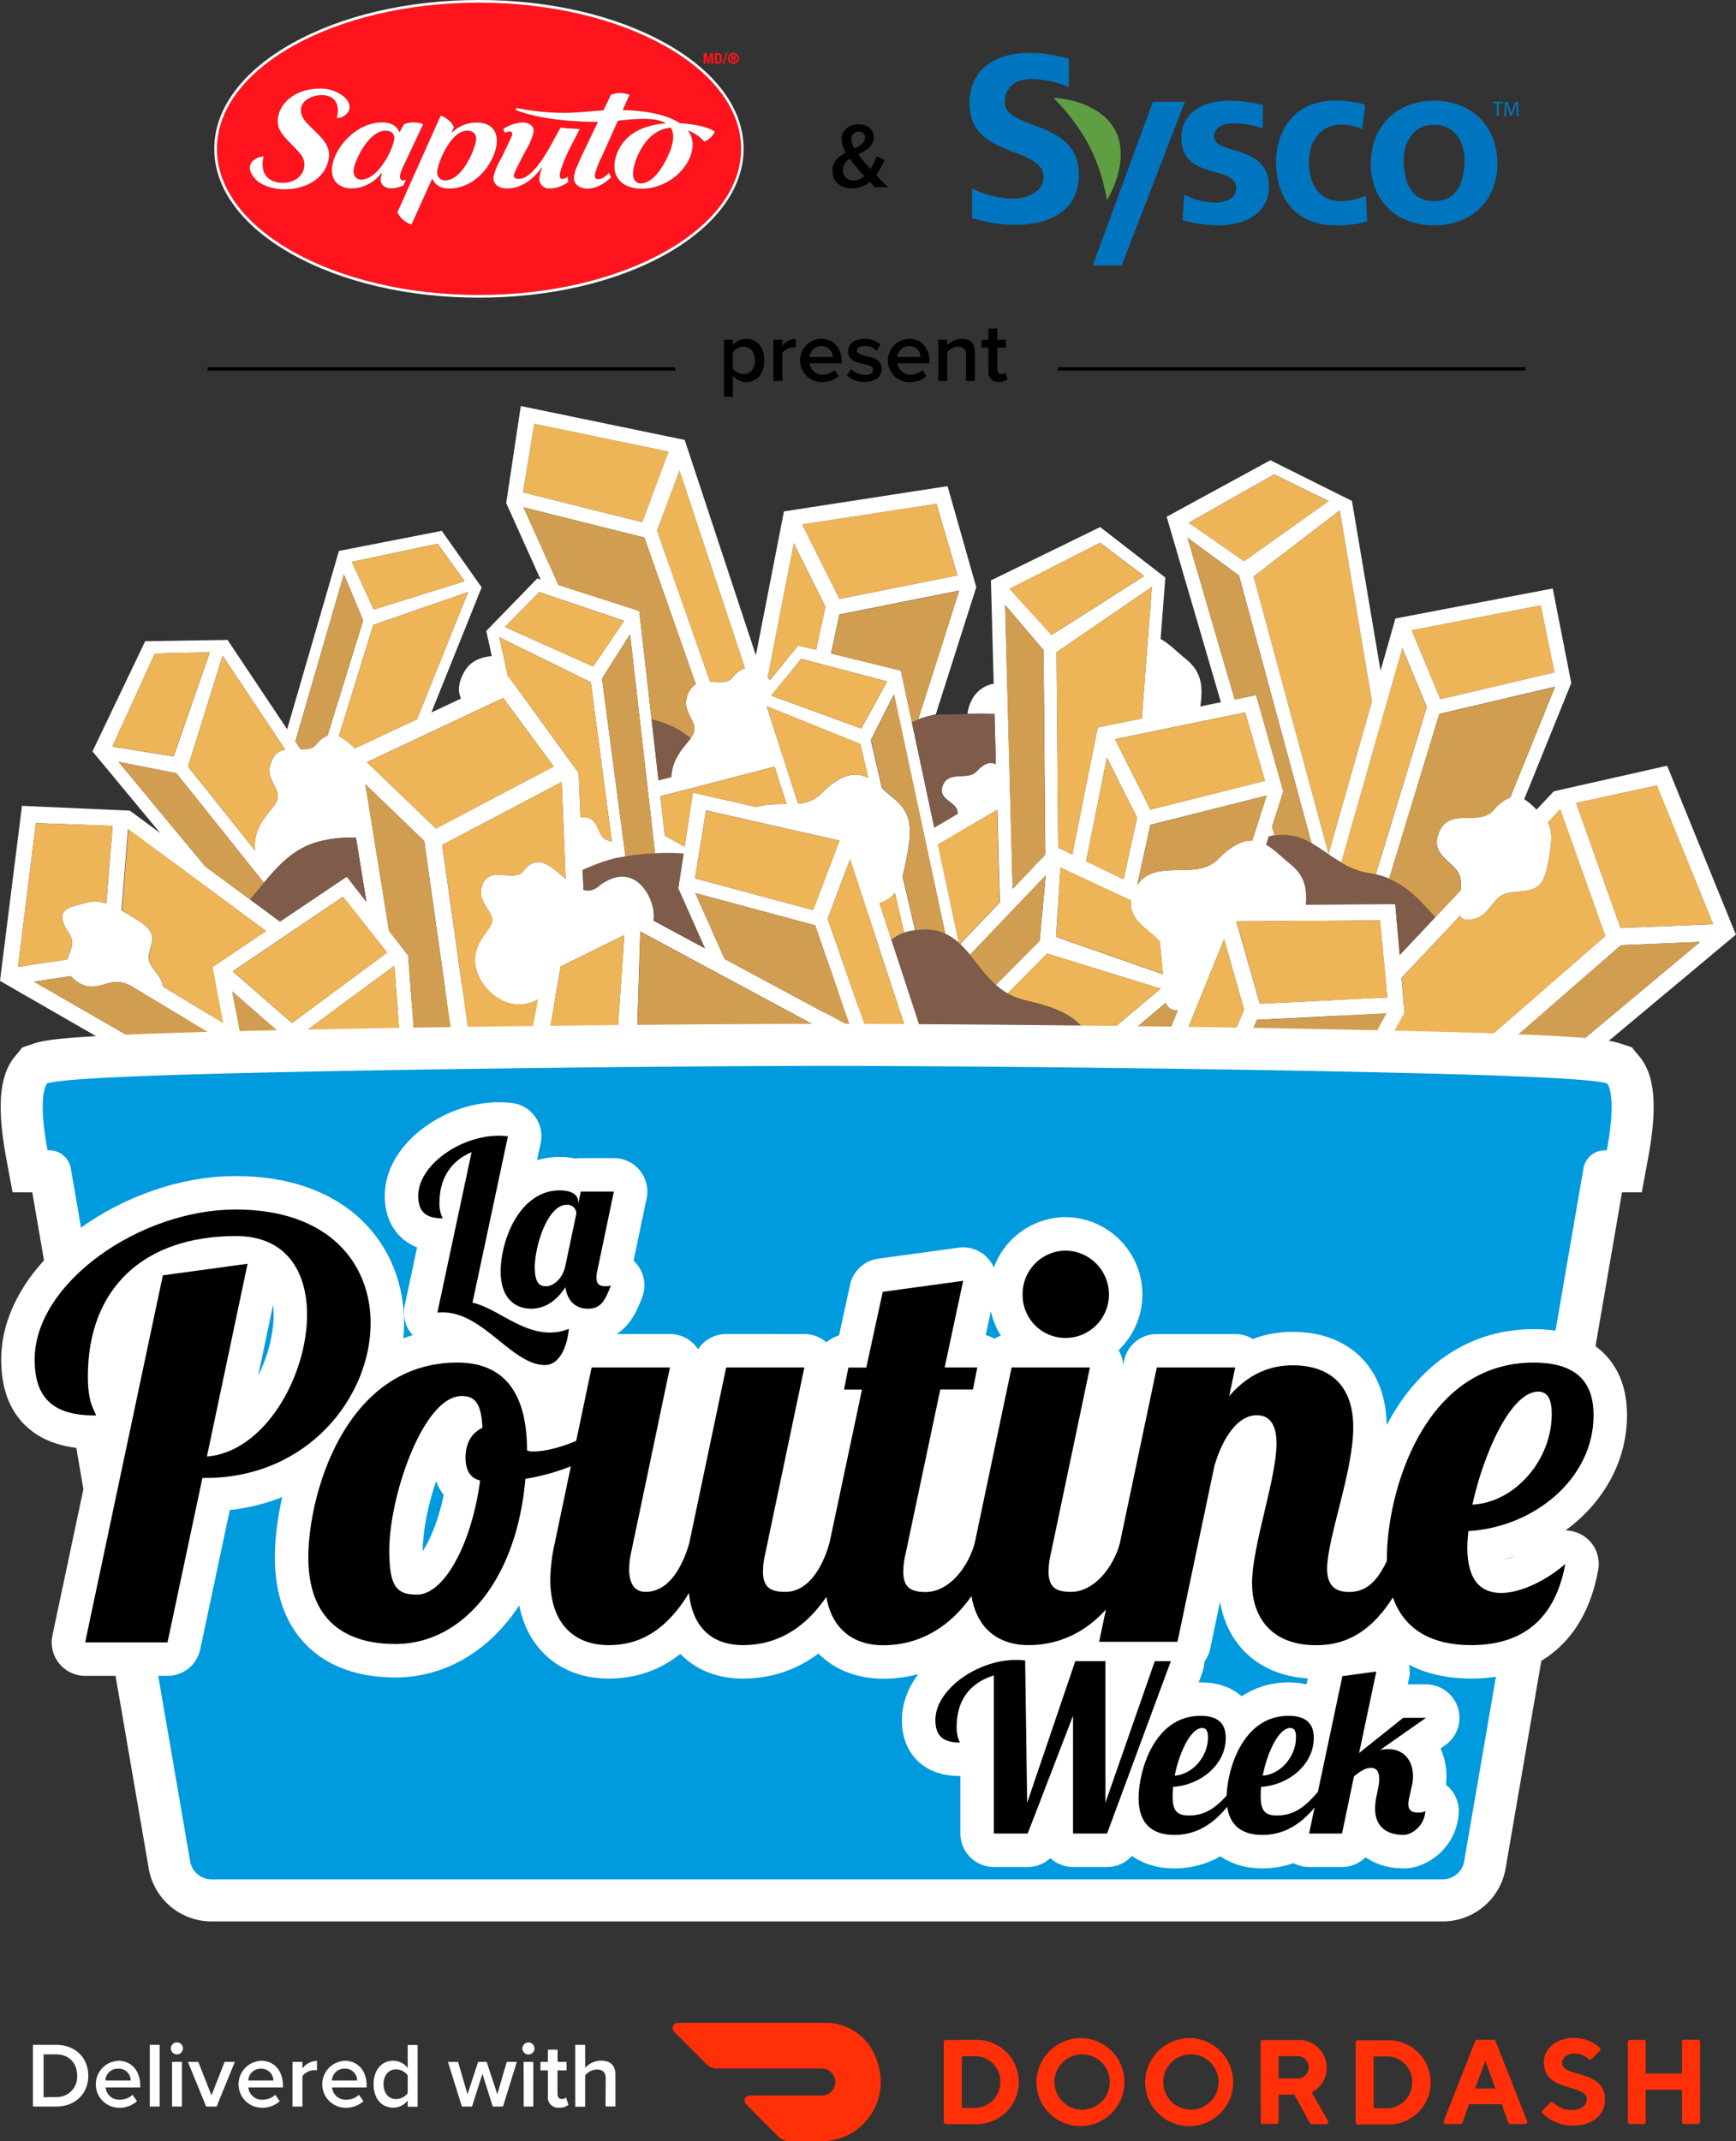 <svg xmlns="http://www.w3.org/2000/svg" viewBox="0 0 527.04 650"><rect x="0" y="0" width="527.04" height="650" fill="#333333" stroke="none"/><defs><style>.cls-1{isolation:isolate;}.cls-2{fill:#b68400;}.cls-3{fill:#fff;}.cls-16,.cls-4{fill:none;}.cls-5{fill:#edb458;}.cls-6{fill:#7f5b49;}.cls-7{fill:#d19d50;}.cls-8{fill:#4197cb;stroke-width:25.53px;}.cls-11,.cls-8{stroke:#fff;}.cls-16,.cls-8{stroke-miterlimit:10;}.cls-10,.cls-9{fill:#009ade;}.cls-10{mix-blend-mode:multiply;opacity:0.3;}.cls-11{stroke-linecap:round;stroke-linejoin:round;stroke-width:20.31px;}.cls-12{fill:#0075bf;}.cls-13{fill:#5f9e43;}.cls-14{fill:#ff141e;}.cls-15{fill:#ff3008;}.cls-16{stroke:#000;}</style></defs><g class="cls-1"><g id="Layer_2" data-name="Layer 2"><g id="logo_fr" data-name="logo fr"><path class="cls-2" d="M407,300.75c4.06,0,25,7.14,39.17,9,6.71.9,11.79,2.38,20.29,10,4.58,4.1-58.58,6.4-58.58,6.4Z"/><path class="cls-2" d="M73.63,305.74c-4.4,0-18.48,4.37-21,6.91s-7.07,7.61-7.7,10.15,26.42,2.53,26.42,2.53Z"/><path class="cls-2" d="M87.55,323.12c26-2.86,52.86-38.08,75.51-21.9,34.66,24.77,13.21,30.47,13.21,30.47l-88.72-8.57"/><path class="cls-3" d="M249.93,305.77c2.66,2.23-7.16,5.9-3.26,7.88s5.54-.66,8.14-.34,4.23,5.25,9.11,3.29,8.58-3.28,5.87-8.21c-3.26-5.91-8.77-.25-11.07-4.27C255.14,297.89,244.07,300.84,249.93,305.77Z"/><polygon class="cls-4" points="209.05 371.4 209.93 372.05 210.16 371.81 209.05 371.4"/><polygon class="cls-5" points="290.66 174.69 284.27 152.92 243.51 159.2 254.78 181.85 290.66 174.69"/><path class="cls-5" d="M233.83,206.41,242.29,196l5.48,1.35,2.83-13.13L241,164.86l-8,40.78Z"/><polygon class="cls-5" points="213.47 356.13 213.91 354.1 213.21 353.83 213.47 356.13"/><polygon class="cls-5" points="211.11 367.06 211.67 364.47 205.81 365.08 211.11 367.06"/><polygon class="cls-5" points="203.04 137.09 162.18 128.61 158.84 149.49 195.03 158.55 203.04 137.09"/><path class="cls-5" d="M215.55,206.94c2.61.11,5.27.6,6.91-1.36a7.9,7.9,0,0,1,3.71-2.74l-19.89-60.08-6.83,18.31Z"/><polygon class="cls-5" points="403.44 152.15 386.83 144.03 360.85 158.74 377.69 170.43 403.44 152.15"/><polygon class="cls-5" points="403.35 259.27 416.53 212.93 406.74 154.93 380.56 175.02 403.35 259.27"/><polygon class="cls-5" points="471.94 204.14 467.76 183.78 428.55 191.29 437.28 212.3 471.94 204.14"/><path class="cls-5" d="M417.63,265.47l15.49-50.8-7.45-17.93-18.55,65.11a22.36,22.36,0,0,0,8.39,3.2C416.26,265.16,416.94,265.31,417.63,265.47Z"/><path class="cls-3" d="M398.69,400.81l6.05-14.94L527,283.73l-20.86-51.27-34.42,7.76-5.24,5.56a21,21,0,0,0-3.73-3.17l14.28-35.25-5.63-28.71-47.76,9.1-4.51,15.86-8.69-51.54-24.77-12.35-31.48,17.15,16.47,56.31-6.25,1.27c.95-6.53.2-10.69-4.46-14.45-2.61-2.1-4.95-4.59-7.59-6l1.43-18.66L334,160,300.84,176.2l.84,31.35a9.23,9.23,0,0,0-6.77,5.2,10.78,10.78,0,0,0-1.17,3.93c2.73-.06,5.51-.07,8.19.06l.41,15.22c-1.55-.73-3.3-.59-5.82,2.16-2.68,2.91-8.25-.21-10.17,4s3,5,4.17,7.55a3.61,3.61,0,0,1,.26,1.32l-7.15,4.2-6.8-32-3.33-15.62-21.22-5.22,2.55-11.81,36.38-7.25-12.47,39.13a27.24,27.24,0,0,1,5.34-1.51l12.31-38.65-8.72-30.68L238,155.25l-8.52,43.68-21.61-65.38-49.76-10.29-4.43,29.45,10.44,23.2-1-.32-15.49,15.95,1.67,7.63c-3.58.37-6.78,1.54-8.74,5.49-1.54,3.1-1.48,5.45-.61,7.41l-9,4.24,15.28-38-12.11-17.16-31.22,6.1L87.18,221.38l-18.1-27.12-25,.4-16,33.44,20.56,24.79-9.22-6.81L6.67,244.63,0,297.76l55.72,32.07-2.24,7.72,20.24,4.65,30.2,159,35.71-2.89-7-92.76,9.43,58.09,43.14,2.57-2.05-49.8,15.69,18.06,40.87-34.27,14.93,37.13,26.81,1.8,11.84,26.57-8.41,20.8L319,505.42l47.57-87.64,23.76-19.84Zm-2.2-5.75-1.95-.66,3.35-2.81ZM503,238.46l17.09,42.12L492,281.71l-13.48-37.93Zm-29.33,7.24,13.67,38.46-91.61,79.78,30.68-56.52-.92-10.58L443.29,278c.47.93,1.39,1.42,3.12,1.18,6.59-.92,6.08-7.26,11.84-8.18s9.85.43,11.5-7.84c1.26-6.36,1.85-10.3.2-13.45Zm-91.2,59-7.13-25,43.61-.28,2.24,23.39Zm-7.74,75.12-8.32,12.95-173.23-72,1.21-38Zm-52.45,76.77L314,459.18l-26.54-76.29,12.24,4.79Zm-8.88-40.78-.39-1.2,4.41-20,3.94,1.54Zm-3.11-9.48-5.45-16.65,8.4,3.29ZM315.79,423,325.94,398l10.86,4.26-15.75,36.84ZM168.2,330.9l21.6-6.26,174,72.3-5.46,8.49Zm14.15,66.2-.5-12.23,10.08,6.07-7.19,7.53Zm-.74-18-.93-22.65,25.91,19.13-11.24,11.79Zm13.93-32.15-10.2,4.31-5.05-4.54-.17-4.06,2.09-.93Zm14,5.46.93,8.14-7.17.76-1.54-11.7.31-.13Zm-9.72,9.27-3.43.36-8.76-6.47L198.36,351Zm13.7-5.52-.26-2.3.7.27Zm-1.8,8.34-.56,2.59-5.3-2Zm-2.62,6.93,1.11.41-.23.24Zm9.23-15.58,4.21,1.65.4,1-6.69,7ZM189.89,260l-7.12-54,8.51-13.44,7.58,66.49c2.93-.12,5.83-.1,8.67.06l-1.61,10.58L214,287.87l-15.59-8.38a10.29,10.29,0,0,0,.06-2.53c-.67-6.19-6.76-15.82-16.89-7.8a4.8,4.8,0,0,1-4.44,1l-.25-6a56.22,56.22,0,0,1,9.59-3.51C187.61,260.37,188.76,260.21,189.89,260Zm71.31-34.14,2.39,10.32c-3.68-1.89-7.95-1.63-14.31,4.78a11,11,0,0,1-7,3l-9.51-29.57Zm17.07,96.56L263.7,314.6l-12.43-35.72,6.8-18ZM220,291.11l-8.91-20,36.37,9.8,10.68,30.71ZM214.35,246l40.51,9.18-8,21.1L211,266.64Zm20.81-13.26,3.66,11.36c-3.17.05-6.37,0-9.12.89l-19.36-4.37-2.5,16.44-6-3.38-1.35-11.94Zm-64.94,60.66,19.33-9.51L187,320.22l-22.66,7.23Zm150.4-9,1.35-21,21.44,10c-.82,5.9,5.18,8.6,8.67,12.36l1,10ZM336.06,230l9.16,18.24-4.12,18.68-11.35-5.5Zm44.12,25.16c-2.87-.08-6.23,1.42-10.56,5.79-6.49,6.54-18.89-.58-24.36,7.71l4-18.27,35.26-8.86Zm-26.25,49.26c.47,1.41,1.53,2.3,3.6,2.36l-19.35,47.87L327.55,349l6.06-27.47ZM342.52,357l29.1-71.87,6.08,21.36L353.57,363ZM467.76,183.77l4.18,20.37-34.66,8.16-8.73-21Zm-51.23,29.15-13.18,46.35L380.56,175l26.18-20.09ZM386.83,144l16.61,8.12-25.75,18.28-16.84-11.69Zm-26.29,19.26,15.63,11.47,22,81.24c3,1.73,5.84,4,9,5.85l18.55-65.11,7.45,17.93-15.49,50.8a23.55,23.55,0,0,1,4.06,1.3l15.23-50,35.14-8.27-13.61,33.6a13,13,0,0,0-5.1,3.89c-4.43,4.94-13.1-.93-16.4,6.42s4.53,8.95,6.18,13.54a10.52,10.52,0,0,1,.26,4.34l-7.63,8.1-10.83,11.5-1.35-15.44-27.15.15c.46-5.33-.57-9-4.7-12.32-2.52-2-4.8-4.43-7.34-5.88l.78-2.41c.59-.15,1.18-.3,1.74-.39l-.77-2.65,3.43-10.7L381.35,211l-6.5,1.33Zm17.49,53,6,20.78-34.77,8.74-10.74-21.38Zm-31.39,1.84-13.38,2.74-7.72,38.56-4.27-2.07L320.76,198l28.94-19.83ZM334,164.76l13.37,10.12-28.12,17.88-12.72-14Zm-28.83,18.91,11.64,13.69.54,62.05-9.91,10.4Zm-18.19,99.8a16.26,16.26,0,0,1,4.16,2.8l-6.36-29.88,18-10.57.76,28.12-12.06,12.64a35.19,35.19,0,0,1,3,3.29l23-24.13-1.86,19.86L302.32,299a21.27,21.27,0,0,0,3.59,2.58l12-12.1,34.46,10.64-20.71,17.37a21.07,21.07,0,0,1,.81,7.22c-.12,2.25-2.1,4-5.31,5.45l-3.67,16.61-9.8-5.27.8-4,6.38-5.35a84.51,84.51,0,0,1-8.53,1.51L307.18,338l-6.06-3.26-17.31-9.31-13.14-40.08L267,274.13a8.54,8.54,0,0,0,4.68-3.06l2.8,12.1a16.63,16.63,0,0,1,3.34-.77L274,266c.12-.43.24-.86.35-1.33,2.52-11.43,3.34-17.22-3-22.29-1.24-1-2.41-2.08-3.59-3.1l-3.38-14.61,7-13.83Zm-17.67-76.61-7.84,14.3-27.33-10L243.27,200Zm15-53.94,6.38,21.77-35.88,7.16L243.51,159.2ZM241,164.86l9.61,19.32-2.83,13.13L242.29,196l-8.46,10.45-.81-.77Zm-14.82,38a7.9,7.9,0,0,0-3.71,2.74c-1.64,2-4.3,1.47-6.91,1.36l-16.1-45.87,6.83-18.31Zm-64-74.23L203,137.09l-8,21.46-36.19-9.06ZM158.93,154l36.69,9.18,15.62,44.51a6.52,6.52,0,0,0-2.74,4.11c-1.17,4.06,2.67,6.9,2.31,9.93a5.39,5.39,0,0,1-1.1,2.31c-1.83,2.54-5.33,5.71-5.85,11a7.12,7.12,0,0,0,0,.8l-3.94,1-2.11-18.54-3.73-32.85-24.53-7.87Zm4.8,25.74,25.75,8.72-9.41,13.86-26.79-12Zm-12.12,13.72,27.75,13.62,6.4,48.46a10.59,10.59,0,0,0-1.26-.46c-3.72-1-2-7.53-8.26-7l-.55-13.41-21.33-29.36-.14.07Zm1.16,18.43,15.34,20.78-35.77,18.84-20.93-20.14Zm-26.18,6.45-18.87,8.86a17.27,17.27,0,0,0-4.84-3.71l10.45-33.78,28.79-10Zm6.27-53.27,8.19,11.37-27.59,8.59-6.64-14.46Zm-28.46,9.28,5.86,14-10.84,35A8.42,8.42,0,0,0,96,226c-1.17,1.41-2.88,1.54-4.72,1.47l-1.61-2.41ZM86.59,227.53c-1.93.34-3.62,1.48-4.56,4.75-1.17,4.06,2.68,6.92,2.31,9.93s-6.25,6.32-6.94,13.35a11.35,11.35,0,0,0,.06,2.67L57.09,232.72l10.5-33.66ZM47,198.4,63.71,198l-11,31.62-18.6-3ZM36,231.28l17.55,3.45L80.14,268c4.33-5.25,9.11-10.47,16.38-12.42a39.6,39.6,0,0,1,11.56-1.28l3.16,19.49-5.95-7.66L85,279.76l-9.09-6.71L62.29,263Zm52.65,79.28-18-15.7,33.48-22.62,13.39,16.94Zm-7.9-27.95-16.29,11,3.2,16.87-18.19-11c-.32-3.81-4.93-5.9-4.24-9.69.78-4.27,3.15-6.52-4-10.82-1.62-1-3-1.83-4.36-2.55l2-24.73ZM10.9,249.87l23.29.82-1.92,23.6a9.85,9.85,0,0,0-6.27-.2c-4.52,1.38-10.32,1.43-4.95,9.44,1.89,2.83.11,5.23-.64,7.73L5.47,293.51ZM10.32,298l11.17-1.68a10.82,10.82,0,0,0,.83.83c5.81,5.06,9.47.37,14.13,1a12.2,12.2,0,0,1,3.2,1.08L68.9,316.85l3.18,16.71Zm47.56,36.49.84-2.91,6.15,3.54-.28.91Zm49.61,161.71L70.52,301l15.33,13.39,30.73,181.06Zm13.53-1.1L90.43,314.82l29.29-21.66L134.89,494Zm25.55-36.39L127.93,343.41l-4-53.35-5.81-7.48-7.19-44.47,17.86,17.19,28.8,204.05Zm33.11,2-16.76-1L134.25,256.51l36.27-19.11,1.21,29.4c-4.31-3.65-8.54-8.06-12.82-2.37-2.87,3.8-11.39-2.59-12.85,5.64-.67,3.79,3.38,6.5,3.37,9.32s-5.35,5.82-5.22,12.39,7,13.19,13.09,13.13a11.83,11.83,0,0,0,6-1.52l-5.43,28.79,16.79,6.57,2.76,67.38-1.69,1.78L177.6,410Zm2.2-52.86,46-48.23,10.35,4.05-50.5,50.95Zm17.71,20.4-9-10.32,52.06-52.52,7.11,2.78,5.83,13.07Zm60.71,5.25-15.17-37.8,12.27-10.29,18.07,49.11Zm-5-63.15,26.93,10.54,27.68,79.58-12.7,3.9ZM291.05,484.1l5.88-14.52,12.75-3.91-9.94,23.25Zm26.17,14.52L304,491.27l11.74-27.46,12.22-3.75L323.32,446l18-42,18.93,7.41L381.64,378l-23.8-12.8,23.76-55.59,39.25-2Zm56-93.24L388.69,377l103.43-90.06,24-1Z"/><polygon class="cls-5" points="520.13 280.58 503.04 238.46 478.51 243.78 491.99 281.71 520.13 280.58"/><path class="cls-5" d="M469.75,263.14c-1.65,8.27-5.74,6.92-11.5,7.84s-5.25,7.26-11.84,8.18c-1.73.24-2.65-.25-3.12-1.18l-17.76,18.86.92,10.58-30.68,56.52,91.61-79.78L473.71,245.7l-3.76,4C471.6,252.84,471,256.78,469.75,263.14Z"/><polygon class="cls-5" points="141.05 176.46 132.86 165.09 106.81 170.59 113.46 185.05 141.05 176.46"/><path class="cls-5" d="M102.88,223.51a17.27,17.27,0,0,1,4.84,3.71l18.87-8.86,15.53-38.65-28.79,10Z"/><polygon class="cls-5" points="63.71 197.97 47 198.4 34.07 226.57 52.66 229.59 63.71 197.97"/><path class="cls-5" d="M77.46,258.23a11.35,11.35,0,0,1-.06-2.67c.69-7,6.58-10.32,6.94-13.35s-3.48-5.87-2.31-9.93c.94-3.27,2.63-4.41,4.56-4.75l-19-28.47-10.5,33.66Z"/><path class="cls-5" d="M200.49,241.77l1.35,11.94,6,3.38,2.5-16.44L229.7,245c2.75-.92,6-.84,9.12-.89l-3.66-11.36Z"/><polygon class="cls-5" points="180.07 202.34 189.48 188.48 163.73 179.76 153.28 190.31 180.07 202.34"/><polygon class="cls-5" points="196.34 362.01 199.77 361.65 198.36 350.99 187.58 355.54 196.34 362.01"/><path class="cls-5" d="M154.36,205.31l21.33,29.36.55,13.41c6.23-.51,4.54,6,8.26,7a10.59,10.59,0,0,1,1.26.46l-6.4-48.46-27.75-13.62,2.61,11.9Z"/><path class="cls-5" d="M303.47,273.94l-.76-28.12-18,10.57,6.36,29.88.31.31Z"/><polygon class="cls-5" points="347.33 174.88 333.96 164.76 306.49 178.75 319.21 192.76 347.33 174.88"/><polygon class="cls-5" points="321.27 257.34 325.54 259.41 333.26 220.85 346.64 218.11 349.7 178.16 320.75 197.99 321.27 257.34"/><polygon class="cls-5" points="243.27 200.03 234.1 211.13 261.43 221.16 269.27 206.86 243.27 200.03"/><path class="cls-5" d="M232.77,214.36l9.51,29.57a11,11,0,0,0,7-3c6.36-6.41,10.63-6.67,14.31-4.78l-2.39-10.32Z"/><path class="cls-5" d="M271.68,271.07a8.54,8.54,0,0,1-4.68,3.06l3.67,11.21a12.09,12.09,0,0,1,3.81-2.17Z"/><path class="cls-5" d="M21.05,283.53c-5.37-8,.43-8.06,4.95-9.44a9.85,9.85,0,0,1,6.27.2l1.92-23.6-23.29-.82L5.47,293.51l14.94-2.25C21.16,288.76,22.94,286.36,21.05,283.53Z"/><polygon class="cls-5" points="180.68 356.42 181.61 379.07 195.35 387.34 206.59 375.56 180.68 356.42"/><path class="cls-5" d="M41.3,279c7.11,4.3,4.74,6.55,4,10.82-.69,3.79,3.92,5.88,4.24,9.69l18.19,11-3.2-16.87,16.29-11L39,251.71l-2,24.73C38.25,277.16,39.68,278,41.3,279Z"/><polygon class="cls-5" points="111.41 231.39 132.34 251.53 168.11 232.69 152.76 211.91 111.41 231.39"/><path class="cls-5" d="M177.44,406.13l-2.76-67.38-16.79-6.57,5.43-28.79a11.83,11.83,0,0,1-6,1.52c-6.06.06-13-6.57-13.09-13.13s5.22-9.56,5.22-12.39-4-5.53-3.37-9.32c1.46-8.23,10-1.84,12.85-5.64,4.28-5.69,8.51-1.28,12.82,2.37l-1.21-29.4-36.27,19.11,28.67,203.16,16.76,1L177.6,410l-1.85-2.13Z"/><polygon class="cls-5" points="104.19 272.24 70.71 294.86 88.68 310.56 117.58 289.18 104.19 272.24"/><polygon class="cls-5" points="119.72 293.16 90.43 314.82 121.02 495.08 134.89 493.96 119.72 293.16"/><polygon class="cls-5" points="338.54 224.41 349.28 245.79 384.05 237.05 378.03 216.27 338.54 224.41"/><polygon class="cls-5" points="310.33 406.36 313.28 393 304.88 389.71 310.33 406.36"/><polygon class="cls-5" points="329.75 261.44 341.1 266.94 345.22 248.26 336.06 230.02 329.75 261.44"/><path class="cls-5" d="M320.86,332.16l-6.38,5.35-.8,4,9.8,5.27,3.67-16.61A35.61,35.61,0,0,1,320.86,332.16Z"/><path class="cls-5" d="M353.1,295.71l-1-10c-3.49-3.76-9.49-6.46-8.67-12.36l-21.44-10-1.35,21Z"/><polygon class="cls-5" points="255.62 381.23 249.79 368.15 242.68 365.37 190.62 417.89 199.59 428.21 255.62 381.23"/><path class="cls-5" d="M301.12,334.73l6.06,3.26,5.15-4.32C308.79,334.14,305,334.48,301.12,334.73Z"/><path class="cls-5" d="M309.34,303.13c5.46,1.77,18.88,3,22.31,14.35l20.71-17.37L317.9,289.47l-12,12.1A18.2,18.2,0,0,0,309.34,303.13Z"/><path class="cls-6" d="M197.83,218.37l2.11,18.54,3.94-1a7.12,7.12,0,0,1,0-.8c.52-5.32,4-8.49,5.85-11-1-.74-2.05-1.46-3.08-2.15A30.4,30.4,0,0,0,197.83,218.37Z"/><path class="cls-6" d="M386.91,253.64c-.56.09-1.15.24-1.74.39l-.78,2.41c2.54,1.45,4.82,3.84,7.34,5.88,4.13,3.32,5.16,7,4.7,12.32l27.15-.15,1.35,15.44,10.83-11.5c-4.3-4.63-8.11-9.14-14.07-11.66a23.55,23.55,0,0,0-4.06-1.3c-.69-.16-1.37-.31-2.12-.42a22.36,22.36,0,0,1-8.39-3.2c-3.12-1.87-5.94-4.12-9-5.85A16.59,16.59,0,0,0,386.91,253.64Z"/><path class="cls-6" d="M276.83,219.26l6.8,32,7.15-4.2a3.61,3.61,0,0,0-.26-1.32c-1.13-2.57-6.07-3.29-4.17-7.55s7.49-1.12,10.17-4c2.52-2.75,4.27-2.89,5.82-2.16l-.41-15.22c-2.68-.13-5.46-.12-8.19-.06s-5.44.15-7.84.15a12,12,0,0,0-1.82.15,27.24,27.24,0,0,0-5.34,1.51C278.11,218.73,277.48,219,276.83,219.26Z"/><path class="cls-6" d="M176.9,264.12l.25,6a4.8,4.8,0,0,0,4.44-1c10.13-8,16.22,1.61,16.89,7.8a10.29,10.29,0,0,1-.06,2.53L214,287.87l-8.09-18.14,1.61-10.58c-2.84-.16-5.74-.18-8.67-.06a75.12,75.12,0,0,0-9,.93c-1.13.19-2.28.35-3.4.59A56.22,56.22,0,0,0,176.9,264.12Z"/><path class="cls-6" d="M85,279.76l20.28-13.67,5.95,7.66-3.16-19.49a39.6,39.6,0,0,0-11.56,1.28c-7.27,2-12,7.17-16.38,12.42-1.43,1.73-2.81,3.47-4.22,5.09Z"/><path class="cls-6" d="M281,282.19a25.55,25.55,0,0,0-3.21.21,16.63,16.63,0,0,0-3.34.77,12.09,12.09,0,0,0-3.81,2.17l13.14,40.08,17.31,9.31c3.87-.25,7.67-.59,11.21-1.06a84.51,84.51,0,0,0,8.53-1.51,35.61,35.61,0,0,0,6.29-2c3.21-1.42,5.19-3.2,5.31-5.45a21.07,21.07,0,0,0-.81-7.22c-3.43-11.38-16.85-12.58-22.31-14.35a18.2,18.2,0,0,1-3.43-1.56,21.27,21.27,0,0,1-3.59-2.58c-3.07-2.72-5.43-6.09-7.9-9.12a35.19,35.19,0,0,0-3-3.29l-.31-.31a16.26,16.26,0,0,0-4.16-2.8A13.79,13.79,0,0,0,281,282.19Z"/><polygon class="cls-5" points="418.99 279.41 375.38 279.69 382.51 304.73 421.23 302.8 418.99 279.41"/><polygon class="cls-5" points="371.62 285.13 342.52 357 353.57 362.95 377.7 306.49 371.62 285.13"/><polygon class="cls-5" points="296.93 469.58 291.05 484.1 299.74 488.92 309.68 465.67 296.93 469.58"/><polygon class="cls-5" points="336.8 402.2 325.94 397.95 315.79 423.01 321.05 439.05 336.8 402.2"/><polygon class="cls-5" points="211.02 266.64 246.9 276.31 254.86 255.21 214.35 246.03 211.02 266.64"/><polygon class="cls-5" points="258.07 260.89 251.27 278.88 263.7 314.61 278.27 322.44 258.07 260.89"/><polygon class="cls-5" points="299.69 387.68 287.45 382.89 313.99 459.18 322.31 456.62 299.69 387.68"/><polygon class="cls-5" points="164.38 327.45 187.04 320.22 189.55 283.92 170.22 293.43 164.38 327.45"/><path class="cls-7" d="M291.21,179.36l-36.38,7.25-2.55,11.81,21.22,5.22,3.33,15.62c.65-.28,1.28-.53,1.91-.77Z"/><polygon class="cls-7" points="222.49 357.46 218.28 355.82 216.2 365.48 222.89 358.45 222.49 357.46"/><path class="cls-7" d="M197.83,218.37a30.4,30.4,0,0,1,8.8,3.54c1,.69,2.06,1.41,3.08,2.15a5.39,5.39,0,0,0,1.1-2.31c.36-3-3.48-5.87-2.31-9.93a6.52,6.52,0,0,1,2.74-4.11L195.62,163.2,158.93,154l10.64,23.63,24.53,7.87Z"/><path class="cls-7" d="M389.57,240.29,386.14,251l.77,2.65A16.59,16.59,0,0,1,398.16,256l-22-81.24-15.63-11.47,14.31,49,6.5-1.33Z"/><polygon class="cls-7" points="396.49 395.06 397.89 391.59 394.54 394.4 396.49 395.06"/><path class="cls-7" d="M435.76,278.43l7.63-8.1a10.52,10.52,0,0,0-.26-4.34c-1.65-4.59-9.47-6.19-6.18-13.54s12-1.48,16.4-6.42a13,13,0,0,1,5.1-3.89l13.61-33.6-35.14,8.27-15.23,50C427.65,269.29,431.46,273.8,435.76,278.43Z"/><polygon class="cls-7" points="516.13 285.94 492.12 286.91 388.69 376.97 373.27 405.38 516.13 285.94"/><path class="cls-7" d="M96,226a8.42,8.42,0,0,1,3.43-2.67l10.84-35-5.86-14L89.66,225.1l1.61,2.41C93.11,227.58,94.82,227.45,96,226Z"/><polygon class="cls-7" points="58.72 331.56 57.88 334.47 64.59 336.01 64.87 335.1 58.72 331.56"/><path class="cls-7" d="M75.92,273.05c1.41-1.62,2.79-3.36,4.22-5.09L53.58,234.73,36,231.28,62.29,263Z"/><polygon class="cls-7" points="245.13 395.66 260.3 433.46 275.47 434.48 257.4 385.37 245.13 395.66"/><polygon class="cls-7" points="203.25 361.28 210.42 360.52 209.49 352.38 202.02 349.45 201.71 349.58 203.25 361.28"/><path class="cls-7" d="M198.86,259.09l-7.58-66.49L182.77,206l7.12,54A75.12,75.12,0,0,1,198.86,259.09Z"/><polygon class="cls-7" points="180.12 342.63 180.28 346.69 185.34 351.23 195.54 346.92 182.21 341.69 180.12 342.63"/><polygon class="cls-7" points="307.4 269.81 317.31 259.41 316.77 197.36 305.13 183.67 307.4 269.81"/><path class="cls-7" d="M267.81,239.23c1.18,1,2.35,2.11,3.59,3.1,6.29,5.07,5.47,10.86,3,22.29-.11.47-.23.9-.35,1.33l3.82,16.45a25.55,25.55,0,0,1,3.21-.21,13.79,13.79,0,0,1,5.91,1.28l-15.51-72.68-7,13.83Z"/><polygon class="cls-7" points="181.85 384.87 182.35 397.1 184.74 398.48 191.93 390.94 181.85 384.87"/><path class="cls-7" d="M72.08,333.56,68.9,316.85,39.65,299.23a12.2,12.2,0,0,0-3.2-1.08c-4.66-.65-8.32,4-14.13-1a10.82,10.82,0,0,1-.83-.83L10.32,298Z"/><polygon class="cls-7" points="128.76 255.3 110.9 238.11 118.09 282.58 123.9 290.06 127.93 343.41 146.57 458.69 157.56 459.35 128.76 255.3"/><polygon class="cls-7" points="85.85 314.39 70.52 301 107.49 496.18 116.58 495.45 85.85 314.39"/><polygon class="cls-7" points="313.05 414.64 313.44 415.84 321.39 396.18 317.46 394.64 313.05 414.64"/><path class="cls-7" d="M349.29,250.41l-4,18.27c5.47-8.29,17.87-1.17,24.36-7.71,4.33-4.37,7.69-5.87,10.56-5.79l4.37-13.63Z"/><path class="cls-7" d="M333.61,321.48,327.55,349l10.63,5.72,19.35-47.87c-2.07-.06-3.13-.95-3.6-2.36Z"/><path class="cls-7" d="M302.32,299l13.27-13.39,1.86-19.86-23,24.13C296.89,292.9,299.25,296.27,302.32,299Z"/><polygon class="cls-7" points="238.25 363.63 227.9 359.58 181.88 407.81 187.75 414.58 238.25 363.63"/><polygon class="cls-7" points="420.85 307.69 381.6 309.65 357.84 365.24 381.64 378.04 360.22 411.38 341.29 403.96 323.32 445.99 327.93 460.06 315.71 463.81 303.97 491.27 317.22 498.62 420.85 307.69"/><polygon class="cls-7" points="247.48 280.92 211.11 271.12 220.01 291.11 258.16 311.63 247.48 280.92"/><polygon class="cls-7" points="309.93 460.43 282.25 380.85 255.32 370.31 297.23 464.33 309.93 460.43"/><polygon class="cls-7" points="358.34 405.43 363.8 396.94 189.8 324.64 168.2 330.9 358.34 405.43"/><polygon class="cls-7" points="194.43 282.85 193.22 320.81 366.45 392.8 374.77 379.85 194.43 282.85"/><path class="cls-8" d="M392.15,325c-50.84-.91-109.19-1.41-140.55-1.42h-1c-31.41,0-89.78.51-140.56,1.42-44,.8-89.7,1.89-95.71,3.9-.51.62-2.84,4.42.1,20.29H15a6.63,6.63,0,0,1,6.53,5.67l36.17,210a6.58,6.58,0,0,0,6.53,5.66H438a6.59,6.59,0,0,0,6.54-5.66l36.16-210a6.63,6.63,0,0,1,6.53-5.67h.59c2.94-15.88.6-19.67.09-20.29C481.86,326.92,436.21,325.83,392.15,325Z"/><path class="cls-9" d="M392.15,325c-50.84-.91-109.19-1.41-140.55-1.42h-1c-31.41,0-89.78.51-140.56,1.42-44,.8-89.7,1.89-95.71,3.9-.51.62-2.84,4.42.1,20.29H15a6.63,6.63,0,0,1,6.53,5.67l36.17,210a6.58,6.58,0,0,0,6.53,5.66H438a6.59,6.59,0,0,0,6.54-5.66l36.16-210a6.63,6.63,0,0,1,6.53-5.67h.59c2.94-15.88.6-19.67.09-20.29C481.86,326.92,436.21,325.83,392.15,325Z"/><path class="cls-10" d="M253.46,348.17h-4.71c-80.76.22-159.33,1.93-213.3,4.45,0,0,22.66,140.87,77.39,162.76C139.11,525.89,195.6,530,251.11,529.5c55.5.53,112-3.61,138.26-14.12,54.74-21.89,77.39-162.76,77.39-162.76C412.79,350.1,334.23,348.39,253.46,348.17Z"/><path class="cls-11" d="M143.45,395.45c7.24,1.62,14.56,9.06,23.41,9.06a14.76,14.76,0,0,0,5.85-1.12c-.69,6.75-3.48,11-7.24,11-10,0-18.75-16-31.08-16a12.24,12.24,0,0,0-1.6.07l10.38-48.69c-6.06,2.53-9.75,7.8-9.75,15.32a9.85,9.85,0,0,0,1,4.77c-4.81,0-7.45-1.75-7.45-6.81,0-9.35,12.81-18.28,24.45-18.28,1,0,1.88.08,2.79.15Z"/><path class="cls-11" d="M186.37,361.72l-5,23.89a9.86,9.86,0,0,0-.28,2.25c0,2,.91,2.6,2.86,2.6a3.49,3.49,0,0,0,1.53-.28c-1.87,4.92-3.2,7.1-7,7.1s-6.27-2.46-6.83-6.54c-2.09,3.24-5.44,6.54-10.38,6.54-4.74,0-9.27-3-9.27-11.32,0-9.48,5.78-24.59,17.91-24.59,4,0,5.64,1.55,5.64,3.59v.48l.77-3.72Zm-24,23.26c0,5.41,2.23,5.48,3.48,5.48,2,0,4.95-2.11,5.79-6.19l3.34-15.87a2.72,2.72,0,0,0-2.86-2.67C166.16,365.73,162.33,378.37,162.33,385Z"/><path class="cls-11" d="M75.16,383.65,62.82,442.16c17.55-1.4,30.4-24.35,30.4-43.09,0-13-6.26-23.84-21.54-23.84-28.14,0-45,15.94-45,42.58,0,8.93,2.26,10.33,2.43,11.9-12,0-18.59-4.37-18.59-17,0-23.29,32-45.54,61-45.54,28.48,0,41,16.47,41,34.5,0,22.25-18.93,47-50.2,47h-.87l-10.6,49.92h-25L49.44,387.15Z"/><path class="cls-11" d="M160,440.28a3.78,3.78,0,0,0,1.82.34c7.59,0,18.33-5,25.43-10l1.49,4.5c-6.28,6.83-17.18,11.82-29.24,13.82-2.64,30.82-19.15,50.13-39.46,50.13-15.37,0-26.43-7.33-26.43-26.31,0-19.16,11.23-59.12,45.25-59.12C153,413.64,160,422.8,160,440.28Zm-14.2,9.17c-3.47-.84-4.46-3.67-4.46-7,0-4.66,2.14-7.65,5.12-9-.33-7-2-9.66-6.27-9.66-11.73,0-22,30.47-22,46.8,0,11,2.14,13.49,8.42,13.49C134.69,484.09,143.12,469.09,145.76,449.45Z"/><path class="cls-11" d="M244.19,415.13,232.3,471.76a23.07,23.07,0,0,0-.66,5.33c0,4.67,2.15,6.16,6.77,6.16,6.44,0,10.9-6.32,13.37-14.65h6.94c-9.41,27.14-24.28,30.81-33.19,30.81-9.42,0-15.36-5.5-16.35-15.83-8.26,13.66-17.51,15.83-24.44,15.83-9.91,0-17.68-6-17.68-20a54.74,54.74,0,0,1,1.33-10.82l11.22-53.47h23.78l-11.88,56.63a23.65,23.65,0,0,0-.5,4.66c0,3.84,1.32,6.83,5,6.83,6.44,0,10.74-6.32,13.22-14.65l11.23-53.47Z"/><path class="cls-11" d="M292.41,388.82l-5.62,26.31h9.91l-1.32,6.67h-9.91l-10.56,50a22.62,22.62,0,0,0-.67,5.33c0,4.67,2.15,6.16,6.77,6.16,6.45,0,12.39-6.32,14.87-14.65h6.93c-9.41,27.14-25.76,30.81-34.68,30.81-9.91,0-17.67-6-17.67-20a54.67,54.67,0,0,1,1.32-10.82l9.92-46.8h-5.46l1.32-6.67H263l5-23Z"/><path class="cls-11" d="M330.89,415.13,319,471.76a23.64,23.64,0,0,0-.66,5.33c0,4.67,2.15,6.16,6.78,6.16,6.44,0,12.38-6.32,14.86-14.65h6.93c-9.41,27.14-25.76,30.81-34.67,30.81-9.91,0-17.68-6-17.68-20a54.74,54.74,0,0,1,1.33-10.82l11.23-53.47Zm-7.43-35.48A13.31,13.31,0,0,1,336.67,393a13.17,13.17,0,0,1-13.21,13.16,13,13,0,0,1-13-13.16A13.17,13.17,0,0,1,323.46,379.65Z"/><path class="cls-11" d="M381.58,429.62c-5.94,0-10.4,7-12.88,15.32l-11.23,53.47H333.69l17.51-83.28H375l-1.82,8.67c6.93-8,14.2-9.33,19.32-9.33,10.57,0,18.34,5.49,18.34,18.81,0,13.5-7.93,33.65-7.93,43,0,4.16,1.65,7,6.6,7,7.26,0,10.24-6,13.87-14.65h6.94c-9.25,27.31-22,30.81-30.72,30.81-14.36,0-19.49-9.32-19.49-18.82,0-11.33,7.44-31.81,7.44-42.47C387.53,432.62,385.54,429.62,381.58,429.62Z"/><path class="cls-11" d="M455.73,483.58c6.28,0,14.2-4.16,19.49-8.82-3.47,19-15.36,24.65-28.57,24.65-15.36,0-25.6-7.67-25.6-26.49,0-19.15,10.74-59.28,44.59-59.28,14.69,0,18.16,7.66,18.16,16,0,19.32-18.16,34-38,35.15-.16,1.66-.33,3.49-.33,5C445.49,480.26,450,483.58,455.73,483.58ZM467,422.46c-8.26,0-16.51,18.49-20,34.31,12.88-.66,24.1-13.49,24.1-27.48C471.08,425.13,470.1,422.46,467,422.46Z"/><path class="cls-11" d="M311.84,547.27l14.62-43h9.13v43l15-43h4.88l-19.37,52.34H325.77V520.85L312,556.61H301.73v-48c-7.59,2.39-11.29,7.87-11.29,15.6a9.89,9.89,0,0,0,1,4.78c-4.81,0-7.46-1.76-7.46-6.82,0-9.35,12.82-18.27,24.46-18.27,1,0,1.88.07,2.79.14Z"/><path class="cls-11" d="M361,551.13c5.5,0,8.85-3.09,12.33-7.09h2.37c-4,6.46-9.89,13-19.16,13-6.55,0-10.87-3.23-10.87-11.17s4.53-25,18.81-25c6.2,0,7.66,3.23,7.66,6.74,0,8.08-7.66,14.33-16,14.83-.07,1-.14,2-.14,2.81C355.94,550,357.62,551.13,361,551.13Zm4-26.56c-3.55,0-7,7.52-8.37,14.47,5.37-.35,10.11-5.76,10.11-11.59C366.74,525.69,366.32,524.57,365,524.57Z"/><path class="cls-11" d="M387.71,551.13c5.5,0,8.85-3.09,12.33-7.09h2.37c-4,6.46-9.9,13-19.16,13-6.55,0-10.87-3.23-10.87-11.17s4.53-25,18.81-25c6.2,0,7.67,3.23,7.67,6.74,0,8.08-7.67,14.33-16,14.83-.07,1-.13,2-.13,2.81C382.7,550,384.37,551.13,387.71,551.13Zm4-26.56c-3.55,0-7,7.52-8.36,14.47,5.37-.35,10.1-5.76,10.1-11.59C393.49,525.69,393.08,524.57,391.75,524.57Z"/><path class="cls-11" d="M432.92,521.48,419,531.24a13.87,13.87,0,0,1,2.3-.27c5.16,0,7.67,3.72,7.67,8.22a11.86,11.86,0,0,1-.28,2.66l-.77,3.52a11.5,11.5,0,0,0-.35,2.25c0,1.41.56,2.6,2.72,2.6a4.53,4.53,0,0,0,2.44-.42c-.35,5-4.67,7.23-6.48,7.23-5.72,0-8.78-2.88-8.78-8a18.38,18.38,0,0,1,.41-3.66l.56-2.74a11.83,11.83,0,0,0,.28-2.6c0-2-.69-3.37-2.51-3.37-1.6,0-3.2,1-5.15,2.6l-3.63,17.35h-10l10.11-47.78,10.3-1.41-5.22,24.74L426,521.48Z"/><path d="M143.45,395.45c7.24,1.62,14.56,9.06,23.41,9.06a14.76,14.76,0,0,0,5.85-1.12c-.69,6.75-3.48,11-7.24,11-10,0-18.75-16-31.08-16a12.24,12.24,0,0,0-1.6.07l10.38-48.69c-6.06,2.53-9.75,7.8-9.75,15.32a9.85,9.85,0,0,0,1,4.77c-4.81,0-7.45-1.75-7.45-6.81,0-9.35,12.81-18.28,24.45-18.28,1,0,1.88.08,2.79.15Z"/><path d="M186.37,361.72l-5,23.89a9.86,9.86,0,0,0-.28,2.25c0,2,.91,2.6,2.86,2.6a3.49,3.49,0,0,0,1.53-.28c-1.87,4.92-3.2,7.1-7,7.1s-6.27-2.46-6.83-6.54c-2.09,3.24-5.44,6.54-10.38,6.54-4.74,0-9.27-3-9.27-11.32,0-9.48,5.78-24.59,17.91-24.59,4,0,5.64,1.55,5.64,3.59v.48l.77-3.72Zm-24,23.26c0,5.41,2.23,5.48,3.48,5.48,2,0,4.95-2.11,5.79-6.19l3.34-15.87a2.72,2.72,0,0,0-2.86-2.67C166.16,365.73,162.33,378.37,162.33,385Z"/><path d="M75.16,383.65,62.82,442.16c17.55-1.4,30.4-24.35,30.4-43.09,0-13-6.26-23.84-21.54-23.84-28.14,0-45,15.94-45,42.58,0,8.93,2.26,10.33,2.43,11.9-12,0-18.59-4.37-18.59-17,0-23.29,32-45.54,61-45.54,28.48,0,41,16.47,41,34.5,0,22.25-18.93,47-50.2,47h-.87l-10.6,49.92h-25L49.44,387.15Z"/><path d="M160,440.28a3.78,3.78,0,0,0,1.82.34c7.59,0,18.33-5,25.43-10l1.49,4.5c-6.28,6.83-17.18,11.82-29.24,13.82-2.64,30.82-19.15,50.13-39.46,50.13-15.37,0-26.43-7.33-26.43-26.31,0-19.16,11.23-59.12,45.25-59.12C153,413.64,160,422.8,160,440.28Zm-14.2,9.17c-3.47-.84-4.46-3.67-4.46-7,0-4.66,2.14-7.65,5.12-9-.33-7-2-9.66-6.27-9.66-11.73,0-22,30.47-22,46.8,0,11,2.14,13.49,8.42,13.49C134.69,484.09,143.12,469.09,145.76,449.45Z"/><path d="M244.19,415.13,232.3,471.76a23.07,23.07,0,0,0-.66,5.33c0,4.67,2.15,6.16,6.77,6.16,6.44,0,10.9-6.32,13.37-14.65h6.94c-9.41,27.14-24.28,30.81-33.19,30.81-9.42,0-15.36-5.5-16.35-15.83-8.26,13.66-17.51,15.83-24.44,15.83-9.91,0-17.68-6-17.68-20a54.74,54.74,0,0,1,1.33-10.82l11.22-53.47h23.78l-11.88,56.63a23.65,23.65,0,0,0-.5,4.66c0,3.84,1.32,6.83,5,6.83,6.44,0,10.74-6.32,13.22-14.65l11.23-53.47Z"/><path d="M292.41,388.82l-5.62,26.31h9.91l-1.32,6.67h-9.91l-10.56,50a22.62,22.62,0,0,0-.67,5.33c0,4.67,2.15,6.16,6.77,6.16,6.45,0,12.39-6.32,14.87-14.65h6.93c-9.41,27.14-25.76,30.81-34.68,30.81-9.91,0-17.67-6-17.67-20a54.67,54.67,0,0,1,1.32-10.82l9.92-46.8h-5.46l1.32-6.67H263l5-23Z"/><path d="M330.89,415.13,319,471.76a23.64,23.64,0,0,0-.66,5.33c0,4.67,2.15,6.16,6.78,6.16,6.44,0,12.38-6.32,14.86-14.65h6.93c-9.41,27.14-25.76,30.81-34.67,30.81-9.91,0-17.68-6-17.68-20a54.74,54.74,0,0,1,1.33-10.82l11.23-53.47Zm-7.43-35.48A13.31,13.31,0,0,1,336.67,393a13.17,13.17,0,0,1-13.21,13.16,13,13,0,0,1-13-13.16A13.17,13.17,0,0,1,323.46,379.65Z"/><path d="M381.58,429.62c-5.94,0-10.4,7-12.88,15.32l-11.23,53.47H333.69l17.51-83.28H375l-1.82,8.67c6.93-8,14.2-9.33,19.32-9.33,10.57,0,18.34,5.49,18.34,18.81,0,13.5-7.93,33.65-7.93,43,0,4.16,1.65,7,6.6,7,7.26,0,10.24-6,13.87-14.65h6.94c-9.25,27.31-22,30.81-30.72,30.81-14.36,0-19.49-9.32-19.49-18.82,0-11.33,7.44-31.81,7.44-42.47C387.53,432.62,385.54,429.62,381.58,429.62Z"/><path d="M455.73,483.58c6.28,0,14.2-4.16,19.49-8.82-3.47,19-15.36,24.65-28.57,24.65-15.36,0-25.6-7.67-25.6-26.49,0-19.15,10.74-59.28,44.59-59.28,14.69,0,18.16,7.66,18.16,16,0,19.32-18.16,34-38,35.15-.16,1.66-.33,3.49-.33,5C445.49,480.26,450,483.58,455.73,483.58ZM467,422.46c-8.26,0-16.51,18.49-20,34.31,12.88-.66,24.1-13.49,24.1-27.48C471.08,425.13,470.1,422.46,467,422.46Z"/><path d="M311.84,547.27l14.62-43h9.13v43l15-43h4.88l-19.37,52.34H325.77V520.85L312,556.61H301.73v-48c-7.59,2.39-11.29,7.87-11.29,15.6a9.89,9.89,0,0,0,1,4.78c-4.81,0-7.46-1.76-7.46-6.82,0-9.35,12.82-18.27,24.46-18.27,1,0,1.88.07,2.79.14Z"/><path d="M361,551.13c5.5,0,8.85-3.09,12.33-7.09h2.37c-4,6.46-9.89,13-19.16,13-6.55,0-10.87-3.23-10.87-11.17s4.53-25,18.81-25c6.2,0,7.66,3.23,7.66,6.74,0,8.08-7.66,14.33-16,14.83-.07,1-.14,2-.14,2.81C355.94,550,357.62,551.13,361,551.13Zm4-26.56c-3.55,0-7,7.52-8.37,14.47,5.37-.35,10.11-5.76,10.11-11.59C366.74,525.69,366.32,524.57,365,524.57Z"/><path d="M387.71,551.13c5.5,0,8.85-3.09,12.33-7.09h2.37c-4,6.46-9.9,13-19.16,13-6.55,0-10.87-3.23-10.87-11.17s4.53-25,18.81-25c6.2,0,7.67,3.23,7.67,6.74,0,8.08-7.67,14.33-16,14.83-.07,1-.13,2-.13,2.81C382.7,550,384.37,551.13,387.71,551.13Zm4-26.56c-3.55,0-7,7.52-8.36,14.47,5.37-.35,10.1-5.76,10.1-11.59C393.49,525.69,393.08,524.57,391.75,524.57Z"/><path d="M432.92,521.48,419,531.24a13.87,13.87,0,0,1,2.3-.27c5.16,0,7.67,3.72,7.67,8.22a11.86,11.86,0,0,1-.28,2.66l-.77,3.52a11.5,11.5,0,0,0-.35,2.25c0,1.41.56,2.6,2.72,2.6a4.53,4.53,0,0,0,2.44-.42c-.35,5-4.67,7.23-6.48,7.23-5.72,0-8.78-2.88-8.78-8a18.38,18.38,0,0,1,.41-3.66l.56-2.74a11.83,11.83,0,0,0,.28-2.6c0-2-.69-3.37-2.51-3.37-1.6,0-3.2,1-5.15,2.6l-3.63,17.35h-10l10.11-47.78,10.3-1.41-5.22,24.74L426,521.48Z"/><path class="cls-12" d="M324.42,26.38A31.56,31.56,0,0,0,313.13,24c-3.53,0-8.08,1.52-8.08,7,0,8.75,22.48,5.06,22.48,22,0,11.06-8.89,15.25-19.25,15.25-5.58,0-8.08-.72-13.15-2V57.21a29,29,0,0,0,12.57,3.11c3.9,0,9.11-2,9.11-6.51,0-9.61-22.48-5.63-22.48-22.33,0-11.28,8.89-15.4,17.93-15.4a39.26,39.26,0,0,1,12.27,1.81Z"/><path class="cls-12" d="M383.33,39a26.55,26.55,0,0,0-9.07-1.55c-2.57,0-5.64.91-5.64,4,0,5.76,16.62,2.11,16.62,15.16,0,8.43-7.63,11.8-15.41,11.8A43.65,43.65,0,0,1,359,66.85l.57-7.72A21.36,21.36,0,0,0,369,61.52c2.42,0,6.28-.92,6.28-4.43,0-7.08-16.62-2.24-16.62-15.3,0-7.79,6.91-11.23,14.41-11.23a44.76,44.76,0,0,1,10.41,1.34Z"/><path class="cls-12" d="M413.59,39.2a14.51,14.51,0,0,0-6.49-1.34c-5.92,0-9.7,4.64-9.7,11.44s3.21,11.79,9.91,11.79a20.59,20.59,0,0,0,7.35-1.68l.43,7.79a31.71,31.71,0,0,1-9.56,1.2c-12,0-18.12-8.08-18.12-19.1,0-10.45,6.28-18.74,17.76-18.74a31.64,31.64,0,0,1,9.28,1.2Z"/><path class="cls-12" d="M435.36,30.56c10.91,0,19.25,7.23,19.25,19.17,0,10.38-7.06,18.67-19.25,18.67s-19.19-8.29-19.19-18.67C416.17,37.79,424.51,30.56,435.36,30.56Zm0,30.53c7.34,0,9.27-6.45,9.27-12.49,0-5.54-3-10.74-9.27-10.74s-9.2,5.34-9.2,10.74C426.16,54.57,428.08,61.09,435.36,61.09Z"/><polygon class="cls-12" points="359.71 30.91 350.01 30.91 331.76 80.57 340.53 80.57 359.71 30.91"/><path class="cls-13" d="M320.06,30a59.19,59.19,0,0,1,11,15A56.67,56.67,0,0,1,336,60.49c0,.18.16.17.23,0,3.49-6.08,5.62-14.36,2.5-20.61-3.27-6.55-11.12-9.56-18.5-10.17C319.93,29.72,319.89,29.86,320.06,30Z"/><path class="cls-12" d="M454.43,31.35h-1.31v-.47h3.19v.47H455v3.84h-.56Z"/><path class="cls-12" d="M460.42,33.3c0-.6-.07-1.33-.07-1.86h0c-.15.49-.33,1-.54,1.63L459,35.16h-.43l-.7-2c-.2-.61-.37-1.16-.49-1.67h0c0,.53-.05,1.25-.09,1.9l-.11,1.85h-.53l.3-4.31h.71l.73,2.08c.18.53.32,1,.44,1.46h0c.11-.43.27-.91.46-1.46l.77-2.08h.71l.26,4.31h-.54Z"/><path d="M269.6,56.84h-3.87c-.45-.42-1-1-1.66-1.64a8,8,0,0,1-5.28,2c-3.36,0-6.06-1.78-6.06-5.36,0-2.91,1.94-4.37,4.09-5.5a8.81,8.81,0,0,1-1.33-4.12c0-2.53,2.17-4.45,5.11-4.45,2.56,0,4.65,1.41,4.65,3.86,0,2.85-2.34,4.06-4.68,5.22.62.87,1.3,1.69,1.83,2.31s1.24,1.47,1.86,2.17a15.92,15.92,0,0,0,1.87-3.92l2.42,1.1A23.78,23.78,0,0,1,266,53.14C267.09,54.33,268.27,55.54,269.6,56.84Zm-7.2-3.36c-.93-1-1.8-2-2.31-2.59-.68-.82-1.41-1.75-2.09-2.71a4,4,0,0,0-2.11,3.38,3.15,3.15,0,0,0,3.27,3.25A5,5,0,0,0,262.4,53.48Zm-3-8.4c1.78-.85,3.22-1.75,3.22-3.33a1.74,1.74,0,0,0-1.89-1.8,2.23,2.23,0,0,0-2.26,2.31A6.45,6.45,0,0,0,259.41,45.08Z"/><path class="cls-4" d="M221.82,18.58a1.08,1.08,0,0,0,.37.26,1.19,1.19,0,0,0,.47.09,1.23,1.23,0,0,0,.47-.09,1.18,1.18,0,0,0,.37-.26,1.23,1.23,0,0,0,.24-.38,1.22,1.22,0,0,0,.09-.46,1.23,1.23,0,0,0-.09-.47,1.15,1.15,0,0,0-.61-.64,1.23,1.23,0,0,0-.47-.09,1.19,1.19,0,0,0-.47.09,1.23,1.23,0,0,0-.37.26,1.19,1.19,0,0,0-.25.38,1.39,1.39,0,0,0,0,.93A1.09,1.09,0,0,0,221.82,18.58Zm.18-1.75h.71a.77.77,0,0,1,.52.15.48.48,0,0,1,.17.41.51.51,0,0,1-.12.36.55.55,0,0,1-.32.14l.44.75H223l-.43-.73h-.14v.73H222Z"/><path class="cls-4" d="M218.39,18.62a1.07,1.07,0,0,0,.08-.36,4.45,4.45,0,0,0,0-.55,3.47,3.47,0,0,0,0-.48,1.08,1.08,0,0,0-.07-.35.44.44,0,0,0-.17-.21.59.59,0,0,0-.29-.07h-.28v2.27H218a.58.58,0,0,0,.28-.06A.38.38,0,0,0,218.39,18.62Z"/><path class="cls-4" d="M222.92,17.56a.19.19,0,0,0,.09-.19.16.16,0,0,0,0-.12.19.19,0,0,0-.08-.07l-.11,0h-.38v.45h.3A.67.67,0,0,0,222.92,17.56Z"/><path class="cls-14" d="M192.63,50c-2.08,7.29,3.76,7.17,7.44,2.05,2.57-3.49,4.79-8.69,4.22-11.55a5,5,0,0,0-.71-1.72C195.61,39.52,193,48.86,192.63,50Z"/><path class="cls-14" d="M225,45.18C225,20.71,189.26.81,145.4.81S65.86,20.71,65.86,45.18s35.68,44.37,79.54,44.37S225,69.64,225,45.18ZM156.8,32.75c13.12,2.64,20.31,1,26.38.74l2.26-4.73a7.84,7.84,0,0,1,5.66,0L189,33.43c9.18.22,14.42,1.93,17.41,4,5.1.25,9.48,1.52,10.57,2.58a6.07,6.07,0,0,1-3.17,3,11.66,11.66,0,0,0-5-3.4,6.86,6.86,0,0,1,1.35,5.48c-.74,6.07-7.54,12.2-15.31,12.2-4.63,0-7.58-2.17-8.21-5.42a10.06,10.06,0,0,1-.06-2.33,12.64,12.64,0,0,1,3.07-6.81c3-3.45,7.75-4.92,12.52-5.29-3.31-2-9.57-1.31-14.58-.8l-5,11.13a25.56,25.56,0,0,0-2,5.22c-.08.67,0,1.42,1.08,1.42a3.72,3.72,0,0,0,2-.83,16.24,16.24,0,0,0,1.27-1.09,5.83,5.83,0,0,0,.57,1.3l0,.06c-1.86,1.73-4.29,3.42-7.18,3.42-2.5,0-4.32-1.49-4.07-3.51a10,10,0,0,1,1-3.4c.48-1.21,1-2.41,1.47-3.35l4.78-10c-6.58,0-17.76-.65-25.07-3.67Zm-2.14,7.12a5.57,5.57,0,0,0-1.44.39,4.52,4.52,0,0,0-.48-1.13,11.82,11.82,0,0,1,5.82-2c2.1,0,3.64,1.12,3.42,2.89a18.94,18.94,0,0,1-2.14,5.23s-3.7,6.83-3.82,7.82c-.1.82.52,1.19,1.48,1.19,4.55,0,9.53-9.72,11.06-12.65l1.62-2.92s2,.2,2.81.25c1.12.06,3,.2,3,.2l-3.38,6.53c-.83,1.81-2.44,5.41-2.66,7.18-.07.54-.05,1.41.83,1.41a3.59,3.59,0,0,0,1.63-.7,1.1,1.1,0,0,1,0,.18,2.82,2.82,0,0,0,.17,1.36v0A9.51,9.51,0,0,1,167,57.21a2.92,2.92,0,0,1-3.22-3.28,11.41,11.41,0,0,1,.81-3l-.1-.1C162,54.31,158.41,57.2,154,57.21c-2.56,0-4.39-1.34-4.13-3.55a19.86,19.86,0,0,1,2.23-5.42s3.34-6.69,3.42-7.42A.76.76,0,0,0,154.66,39.87Zm-55,8.92c-1.3,5.47-6.79,8.7-13.25,8.7-3.57,0-7.1-1.07-9.08-3.29-3.8-4.41.56-6.7,2.7-6.66-1.12,4.23.57,8,5.95,8,3,0,5.65-1.74,6.26-4.29.66-2.83-.91-4.5-2.77-6.39L87.73,43c-2.29-2.34-4-4.45-3.2-7.95C85.72,30,91,26.9,97,26.9a11.08,11.08,0,0,1,7.6,2.6c4,4-.94,6.55-2,6.31a1.16,1.16,0,0,1-.37-.12c1-3.23-.07-6.82-4.57-6.82-2.52,0-5.63,1.34-6.18,3.64-.63,2.6,1.25,4.4,2.93,6.1L96,40.18C98.51,42.65,100.58,45,99.67,48.79Zm15.92,5.42a13.55,13.55,0,0,1,.36-1.64l-.1-.08a11.65,11.65,0,0,1-8.93,4.74c-4.67,0-6.53-3-6.1-6.54.72-5.83,7.28-13.51,15.29-13.51,2.62,0,4.39,1,5.16,3l1.41-2.47a8.24,8.24,0,0,1,5.79,0l-5.74,12.17a17,17,0,0,0-1.29,3.34c-.07.54.07,1.58.85,1.58a2.25,2.25,0,0,0,1-.26v0l-.82,1.8a8.63,8.63,0,0,1-3.7.91C116.66,57.23,115.37,55.87,115.59,54.21Zm15.7.09h-.11l-6.26,13.87a7.39,7.39,0,0,1-4.28-3.68L133.82,35.1a6.93,6.93,0,0,1,4.06,3.42l-.67,1.57.1.08a10.68,10.68,0,0,1,7.38-3c4,0,5.89,2,6.14,4.82a8.53,8.53,0,0,1,0,1.67c-.7,5.74-6.33,13.54-14.4,13.54C133.83,57.23,132.07,56.15,131.29,54.3Z"/><path class="cls-14" d="M141.83,39.67c-5,0-8.72,9.4-9.07,12.15-.17,1.4.43,2.93,2.42,2.93,5,0,9-9,9.36-12.27C144.72,41,143.88,39.67,141.83,39.67Z"/><path class="cls-14" d="M117,39.67c-4.9,0-9.26,8.71-9.64,11.91-.17,1.31.41,2.94,2.3,2.94,5.06,0,9.57-9,10-12.27C119.85,40.8,119,39.67,117,39.67Z"/><path class="cls-3" d="M202.13,13.17C187,4.68,166.83,0,145.4,0S103.83,4.68,88.67,13.17s-23.62,19.9-23.62,32,8.39,23.48,23.62,32S124,90.36,145.4,90.36,187,85.68,202.13,77.19s23.62-19.9,23.62-32S217.37,21.7,202.13,13.17Zm-136.27,32C65.86,20.71,101.54.81,145.4.81S225,20.71,225,45.18,189.26,89.55,145.4,89.55,65.86,69.64,65.86,45.18Z"/><path class="cls-3" d="M96,40.18l-1.6-1.57c-1.68-1.7-3.56-3.5-2.93-6.1.55-2.3,3.66-3.64,6.18-3.64,4.5,0,5.62,3.59,4.57,6.82a1.16,1.16,0,0,0,.37.12c1.1.24,6-2.31,2-6.31A11.08,11.08,0,0,0,97,26.9c-6,0-11.28,3.14-12.47,8.16-.84,3.5.91,5.61,3.2,7.95l1.75,1.82c1.86,1.89,3.43,3.56,2.77,6.39C91.64,53.77,89,55.51,86,55.51c-5.38,0-7.07-3.74-5.95-8-2.14,0-6.5,2.25-2.7,6.66,2,2.22,5.51,3.29,9.08,3.29,6.46,0,12-3.23,13.25-8.7C100.58,45,98.51,42.65,96,40.18Z"/><path class="cls-3" d="M150.79,43.69a8.53,8.53,0,0,0,0-1.67c-.25-2.78-2.13-4.82-6.14-4.82a10.68,10.68,0,0,0-7.38,3l-.1-.08.67-1.57a6.93,6.93,0,0,0-4.06-3.42L120.64,64.49a7.39,7.39,0,0,0,4.28,3.68l6.26-13.87h.11c.78,1.85,2.54,2.93,5.1,2.93C144.46,57.23,150.09,49.43,150.79,43.69Zm-6.25-1.21c-.4,3.24-4.34,12.27-9.36,12.27-2,0-2.59-1.53-2.42-2.93.35-2.75,4.12-12.15,9.07-12.15C143.88,39.67,144.72,41,144.54,42.48Z"/><path class="cls-3" d="M123.29,54.52v0a2.25,2.25,0,0,1-1,.26c-.78,0-.92-1-.85-1.58a17,17,0,0,1,1.29-3.34l5.74-12.17a8.24,8.24,0,0,0-5.79,0l-1.41,2.47c-.77-1.91-2.54-3-5.16-3-8,0-14.57,7.68-15.29,13.51-.43,3.52,1.43,6.54,6.1,6.54a11.65,11.65,0,0,0,8.93-4.74l.1.08a13.55,13.55,0,0,0-.36,1.64c-.22,1.66,1.07,3,3.18,3a8.63,8.63,0,0,0,3.7-.91Zm-3.62-12.27c-.4,3.24-4.91,12.27-10,12.27-1.89,0-2.47-1.63-2.3-2.94.38-3.2,4.74-11.91,9.64-11.91C119,39.67,119.85,40.8,119.67,42.25Z"/><path class="cls-3" d="M152.06,48.24a19.86,19.86,0,0,0-2.23,5.42c-.26,2.21,1.57,3.57,4.13,3.55,4.45,0,8-2.9,10.51-6.35l.1.1a11.41,11.41,0,0,0-.81,3A2.92,2.92,0,0,0,167,57.21a9.51,9.51,0,0,0,5.59-2.05v0a2.82,2.82,0,0,1-.17-1.36,1.1,1.1,0,0,0,0-.18,3.59,3.59,0,0,1-1.63.7c-.88,0-.9-.87-.83-1.41.22-1.77,1.83-5.37,2.66-7.18L176,39.18s-1.89-.14-3-.2c-.83,0-2.81-.25-2.81-.25l-1.62,2.92C167,44.58,162.05,54.3,157.5,54.3c-1,0-1.58-.37-1.48-1.19.12-1,3.82-7.82,3.82-7.82A18.94,18.94,0,0,0,162,40.06c.22-1.77-1.32-2.89-3.42-2.89a11.82,11.82,0,0,0-5.82,2,4.52,4.52,0,0,1,.48,1.13,5.57,5.57,0,0,1,1.44-.39.76.76,0,0,1,.82,1C155.4,41.55,152.06,48.24,152.06,48.24Z"/><path class="cls-3" d="M176.74,47c-.42.94-1,2.14-1.47,3.35a10,10,0,0,0-1,3.4c-.25,2,1.57,3.51,4.07,3.51,2.89,0,5.32-1.69,7.18-3.42l0-.06a5.83,5.83,0,0,1-.57-1.3,16.24,16.24,0,0,1-1.27,1.09,3.72,3.72,0,0,1-2,.83c-1.05,0-1.16-.75-1.08-1.42a25.56,25.56,0,0,1,2-5.22l5-11.13c5-.51,11.27-1.21,14.58.8-4.77.37-9.54,1.84-12.52,5.29a12.64,12.64,0,0,0-3.07,6.81,10.06,10.06,0,0,0,.06,2.33c.63,3.25,3.58,5.42,8.21,5.42,7.77,0,14.57-6.13,15.31-12.2a6.86,6.86,0,0,0-1.35-5.48,11.66,11.66,0,0,1,5,3.4A6.07,6.07,0,0,0,217,40c-1.09-1.06-5.47-2.33-10.57-2.58-3-2-8.23-3.76-17.41-4l2.1-4.64a7.84,7.84,0,0,0-5.66,0l-2.26,4.73c-6.07.27-13.26,1.9-26.38-.74l-.35.57c7.31,3,18.49,3.67,25.07,3.67Zm27.55-6.52c.57,2.86-1.65,8.06-4.22,11.55-3.68,5.12-9.52,5.24-7.44-2.05.32-1.15,3-10.49,11-11.22A5,5,0,0,1,204.29,40.51Z"/><polygon class="cls-14" points="214.24 16.77 214.25 16.77 214.82 19.35 215.33 19.35 215.91 16.77 215.91 16.77 215.91 19.35 216.51 19.35 216.51 16.12 215.55 16.12 215.08 18.4 215.07 18.4 214.61 16.12 213.65 16.12 213.65 19.35 214.24 19.35 214.24 16.77"/><path class="cls-14" d="M218.57,19.25a.77.77,0,0,0,.34-.3,1.28,1.28,0,0,0,.18-.52,4.1,4.1,0,0,0,0-.74,4.36,4.36,0,0,0,0-.65,1.41,1.41,0,0,0-.15-.49.85.85,0,0,0-.33-.32,1.17,1.17,0,0,0-.54-.11H217v3.23h1A1.19,1.19,0,0,0,218.57,19.25Zm-.91-.38V16.6h.28a.59.59,0,0,1,.29.07.44.44,0,0,1,.17.21,1.08,1.08,0,0,1,.07.35,3.47,3.47,0,0,1,0,.48,4.45,4.45,0,0,1,0,.55,1.07,1.07,0,0,1-.08.36.38.38,0,0,1-.16.19.58.58,0,0,1-.28.06Z"/><polygon class="cls-14" points="220.86 16.06 220.36 16.06 219.35 19.4 219.84 19.4 220.86 16.06"/><path class="cls-14" d="M221.47,18.92a1.58,1.58,0,0,0,.53.35,1.65,1.65,0,0,0,.66.13,1.57,1.57,0,0,0,.65-.13,1.73,1.73,0,0,0,.54-.35,1.76,1.76,0,0,0,.49-1.18,1.63,1.63,0,0,0-.14-.66,1.58,1.58,0,0,0-.35-.53,2,2,0,0,0-.54-.36,1.57,1.57,0,0,0-.65-.13,1.65,1.65,0,0,0-.66.13,1.71,1.71,0,0,0-.89.89,1.62,1.62,0,0,0-.13.66,1.57,1.57,0,0,0,.13.65A1.77,1.77,0,0,0,221.47,18.92Zm.1-1.65a1.19,1.19,0,0,1,.25-.38,1.23,1.23,0,0,1,.37-.26,1.19,1.19,0,0,1,.47-.09,1.23,1.23,0,0,1,.47.09,1.15,1.15,0,0,1,.61.64,1.23,1.23,0,0,1,.09.47,1.22,1.22,0,0,1-.09.46,1.23,1.23,0,0,1-.24.38,1.18,1.18,0,0,1-.37.26,1.23,1.23,0,0,1-.47.09,1.19,1.19,0,0,1-.47-.09,1.08,1.08,0,0,1-.37-.26,1.09,1.09,0,0,1-.25-.38,1.39,1.39,0,0,1,0-.93Z"/><path class="cls-14" d="M222.4,17.91h.14l.43.73h.43l-.44-.75a.55.55,0,0,0,.32-.14.51.51,0,0,0,.12-.36.48.48,0,0,0-.17-.41.77.77,0,0,0-.52-.15H222v1.81h.4Zm0-.76h.38l.11,0a.19.19,0,0,1,.08.07.16.16,0,0,1,0,.12.19.19,0,0,1-.09.19.67.67,0,0,1-.22,0h-.3Z"/><path class="cls-3" d="M10,620.75h7c5.84,0,9.8,3.88,9.8,9.39s-4,9.35-9.8,9.35H10Zm7,15.85a6.15,6.15,0,0,0,6.43-6.46c0-3.63-2.25-6.49-6.43-6.49H13.23v13Z"/><path class="cls-3" d="M35.86,625.58c4.07,0,6.69,3.12,6.69,7.39v.71H32.06a4.12,4.12,0,0,0,4.33,3.73,5.71,5.71,0,0,0,3.85-1.49l1.35,1.94a7.92,7.92,0,0,1-5.51,2,7.13,7.13,0,0,1-.22-14.25Zm-3.82,6h7.64a3.62,3.62,0,0,0-3.82-3.6A3.74,3.74,0,0,0,32,631.6Z"/><path class="cls-3" d="M45.47,620.75h3v18.74h-3Z"/><path class="cls-3" d="M51.88,621.85A1.84,1.84,0,0,1,53.71,620a1.83,1.83,0,1,1-1.83,1.83Zm.36,4.07h3v13.57h-3Z"/><path class="cls-3" d="M57.05,625.92H60.2l4,10.17,4-10.17H71.3l-5.54,13.57H62.59Z"/><path class="cls-3" d="M79.2,625.58c4.07,0,6.69,3.12,6.69,7.39v.71H75.4a4.12,4.12,0,0,0,4.33,3.73,5.71,5.71,0,0,0,3.85-1.49l1.35,1.94a7.92,7.92,0,0,1-5.51,2,7.13,7.13,0,0,1-.22-14.25Zm-3.82,6H83A3.62,3.62,0,0,0,79.2,628,3.74,3.74,0,0,0,75.38,631.6Z"/><path class="cls-3" d="M88.81,625.92h3v2a5.78,5.78,0,0,1,4.42-2.31v2.92a5,5,0,0,0-.93-.08,4.68,4.68,0,0,0-3.49,1.8v9.24h-3Z"/><path class="cls-3" d="M104.61,625.58c4.07,0,6.69,3.12,6.69,7.39v.71H100.81a4.12,4.12,0,0,0,4.33,3.73,5.71,5.71,0,0,0,3.85-1.49l1.35,1.94a7.92,7.92,0,0,1-5.51,2,7.13,7.13,0,0,1-.22-14.25Zm-3.83,6h7.65a3.63,3.63,0,0,0-3.82-3.6A3.75,3.75,0,0,0,100.78,631.6Z"/><path class="cls-3" d="M123.78,637.64a5.53,5.53,0,0,1-4.36,2.19c-3.49,0-6-2.64-6-7.11s2.53-7.14,6-7.14a5.48,5.48,0,0,1,4.36,2.22v-7h3v18.74h-3Zm0-7.62a4.47,4.47,0,0,0-3.52-1.82c-2.33,0-3.82,1.88-3.82,4.52s1.49,4.49,3.82,4.49a4.45,4.45,0,0,0,3.52-1.79Z"/><path class="cls-3" d="M146.46,629.55l-3.15,9.94h-3.09L136,625.92h3.06l2.87,9.86,3.23-9.86h2.59l3.23,9.86,2.87-9.86h3.06l-4.21,13.57h-3.1Z"/><path class="cls-3" d="M158.6,621.85a1.84,1.84,0,0,1,1.83-1.83,1.83,1.83,0,1,1-1.83,1.83Zm.36,4.07h2.95v13.57H159Z"/><path class="cls-3" d="M166.33,636.34v-7.83h-2.25v-2.59h2.25v-3.71h2.95v3.71H172v2.59h-2.75v7.1c0,.93.45,1.6,1.29,1.6a1.91,1.91,0,0,0,1.32-.47l.71,2.22a4,4,0,0,1-2.79.87A3.13,3.13,0,0,1,166.33,636.34Z"/><path class="cls-3" d="M183.89,631c0-2.11-1.09-2.75-2.75-2.75a4.6,4.6,0,0,0-3.49,1.82v9.47h-3V620.75h3v7a6.49,6.49,0,0,1,4.81-2.2c2.92,0,4.38,1.52,4.38,4.3v9.61h-3Z"/><g id="Layer_2-2" data-name="Layer 2"><g id="Layer_1-2" data-name="Layer 1-2"><path class="cls-15" d="M292,624.19v15.7h4a7.75,7.75,0,0,0,7.67-7.83v0a7.62,7.62,0,0,0-7.39-7.85H292Zm4-4.93a12.79,12.79,0,1,1,0,25.56h-8.84a.63.63,0,0,1-.63-.63V619.92a.64.64,0,0,1,.63-.64Z"/><path class="cls-15" d="M328.54,640.44a8.4,8.4,0,1,0-8.41-8.4,8.4,8.4,0,0,0,8.41,8.4m0-21.73a13.36,13.36,0,1,1-13.89,13.34,13.53,13.53,0,0,1,13.89-13.34"/><path class="cls-15" d="M361.55,640.44a8.4,8.4,0,1,0-8.4-8.4h0a8.41,8.41,0,0,0,8.4,8.4m0-21.73a13.36,13.36,0,1,1-13.89,13.34,13.53,13.53,0,0,1,13.89-13.34"/><path class="cls-15" d="M393.84,624.19h-5.66v6.75h5.66a3.32,3.32,0,0,0,3.47-3.16v-.12a3.36,3.36,0,0,0-3.25-3.47.81.81,0,0,0-.22,0m-11.14-4.27a.64.64,0,0,1,.63-.64H394a8.43,8.43,0,0,1,8.78,8.4,8.28,8.28,0,0,1-4.57,7.49l4.94,8.67a.64.64,0,0,1-.18.88.7.7,0,0,1-.4.1h-4.32a.64.64,0,0,1-.58-.34l-4.73-8.61h-4.75v8.26a.64.64,0,0,1-.64.64h-4.16a.63.63,0,0,1-.63-.64Z"/><path class="cls-15" d="M417.05,624.3V640h4a7.76,7.76,0,0,0,7.68-7.85h0a7.65,7.65,0,0,0-7.4-7.86h-4.3Zm4-4.92a12.79,12.79,0,1,1,0,25.56h-8.84a.63.63,0,0,1-.63-.63V620a.64.64,0,0,1,.63-.64Z"/><path class="cls-15" d="M450.94,625.62l-3.11,8.4H454ZM446,638.76l-2,5.6a.65.65,0,0,1-.64.44h-4.41a.64.64,0,0,1-.64-.91l9.54-24.24a.64.64,0,0,1,.64-.43h4.94a.64.64,0,0,1,.63.43l9.54,24.24a.64.64,0,0,1-.64.91h-4.41a.65.65,0,0,1-.64-.44l-2-5.6Z"/><path class="cls-15" d="M468.69,626.15c0-4,3.47-7.49,9-7.49a11.42,11.42,0,0,1,8,3,.68.68,0,0,1,0,.94l-2.47,2.46a.64.64,0,0,1-.9,0h0a6.4,6.4,0,0,0-4.24-1.67c-2.19,0-3.82,1.27-3.82,2.74,0,4.75,13,2,13,11.14,0,4.56-3.47,8-9.68,8a13,13,0,0,1-9.25-3.71.64.64,0,0,1,0-.9l0,0,2.37-2.37a.64.64,0,0,1,.9,0l0,0a8.14,8.14,0,0,0,5.58,2.28c2.75,0,4.56-1.46,4.56-3.29,0-4.75-13-2-13-11.14"/><path class="cls-15" d="M510.64,619.89v9.57h-11v-9.54a.62.62,0,0,0-.6-.66h-4.19a.64.64,0,0,0-.64.63v24.24a.64.64,0,0,0,.61.66h4.19a.64.64,0,0,0,.63-.64v-9.75h11v9.72a.65.65,0,0,0,.61.67h4.21a.65.65,0,0,0,.67-.61v-24.3a.64.64,0,0,0-.6-.67h-4.22a.65.65,0,0,0-.67.61Z"/><path class="cls-15" d="M264.94,622.58a16.05,16.05,0,0,0-14.22-8.5h-45a1.54,1.54,0,0,0-1.54,1.56,1.51,1.51,0,0,0,.45,1.08l9.81,9.86a4.57,4.57,0,0,0,3.27,1.37h31.76a4.09,4.09,0,1,1,.08,8.18H227.62a1.55,1.55,0,0,0-1.54,1.57,1.53,1.53,0,0,0,.45,1.08l9.81,9.86a4.63,4.63,0,0,0,3.27,1.36h9.9c12.88,0,22.62-13.76,15.43-27.42"/></g></g><path d="M219.77,120.42V103.15h2.72v1.71a5,5,0,0,1,4-2c3.24,0,5.55,2.44,5.55,6.55S229.74,116,226.5,116a4.92,4.92,0,0,1-4-2v6.5Zm5.93-15.17a4.07,4.07,0,0,0-3.21,1.68v4.95a4.15,4.15,0,0,0,3.21,1.68c2.15,0,3.52-1.74,3.52-4.17S227.85,105.25,225.7,105.25Z"/><path d="M234.79,103.15h2.72V105a5.33,5.33,0,0,1,4.06-2.12v2.69a4,4,0,0,0-.85-.08,4.31,4.31,0,0,0-3.21,1.66v8.51h-2.72Z"/><path d="M249.34,102.84c3.76,0,6.17,2.88,6.17,6.81v.65h-9.66a3.78,3.78,0,0,0,4,3.44,5.29,5.29,0,0,0,3.54-1.37l1.25,1.78a7.32,7.32,0,0,1-5.08,1.81,6.56,6.56,0,0,1-.21-13.12Zm-3.52,5.54h7a3.34,3.34,0,0,0-3.52-3.31A3.44,3.44,0,0,0,245.82,108.38Z"/><path d="M258.36,112.06a6.47,6.47,0,0,0,4.24,1.76c1.63,0,2.46-.6,2.46-1.53,0-1.09-1.32-1.48-2.85-1.81-2.15-.47-4.71-1-4.71-3.83,0-2.05,1.76-3.81,4.92-3.81a7.16,7.16,0,0,1,4.87,1.76l-1.14,1.92a5,5,0,0,0-3.7-1.5c-1.43,0-2.33.51-2.33,1.4s1.24,1.29,2.71,1.63c2.18.46,4.85,1.08,4.85,4,0,2.2-1.84,3.88-5.21,3.88a7.61,7.61,0,0,1-5.36-1.94Z"/><path d="M276,102.84c3.75,0,6.16,2.88,6.16,6.81v.65h-9.66a3.79,3.79,0,0,0,4,3.44,5.29,5.29,0,0,0,3.55-1.37l1.24,1.78A7.28,7.28,0,0,1,276.2,116a6.56,6.56,0,0,1-.21-13.12Zm-3.52,5.54h7a3.34,3.34,0,0,0-3.52-3.31A3.44,3.44,0,0,0,272.47,108.38Z"/><path d="M293.29,107.84c0-1.94-1-2.59-2.51-2.59a4.16,4.16,0,0,0-3.22,1.68v8.72h-2.71v-12.5h2.71v1.71a6,6,0,0,1,4.41-2c2.69,0,4,1.45,4,4v8.8h-2.72Z"/><path d="M300.07,112.76v-7.23H298v-2.38h2.07V99.74h2.72v3.41h2.54v2.38h-2.54v6.55c0,.86.41,1.48,1.19,1.48a1.78,1.78,0,0,0,1.22-.44l.65,2a3.6,3.6,0,0,1-2.57.8A2.88,2.88,0,0,1,300.07,112.76Z"/><line class="cls-16" x1="321.2" y1="111.99" x2="463.15" y2="111.99"/><line class="cls-16" x1="205" y1="111.99" x2="63.06" y2="111.99"/></g></g></g></svg>